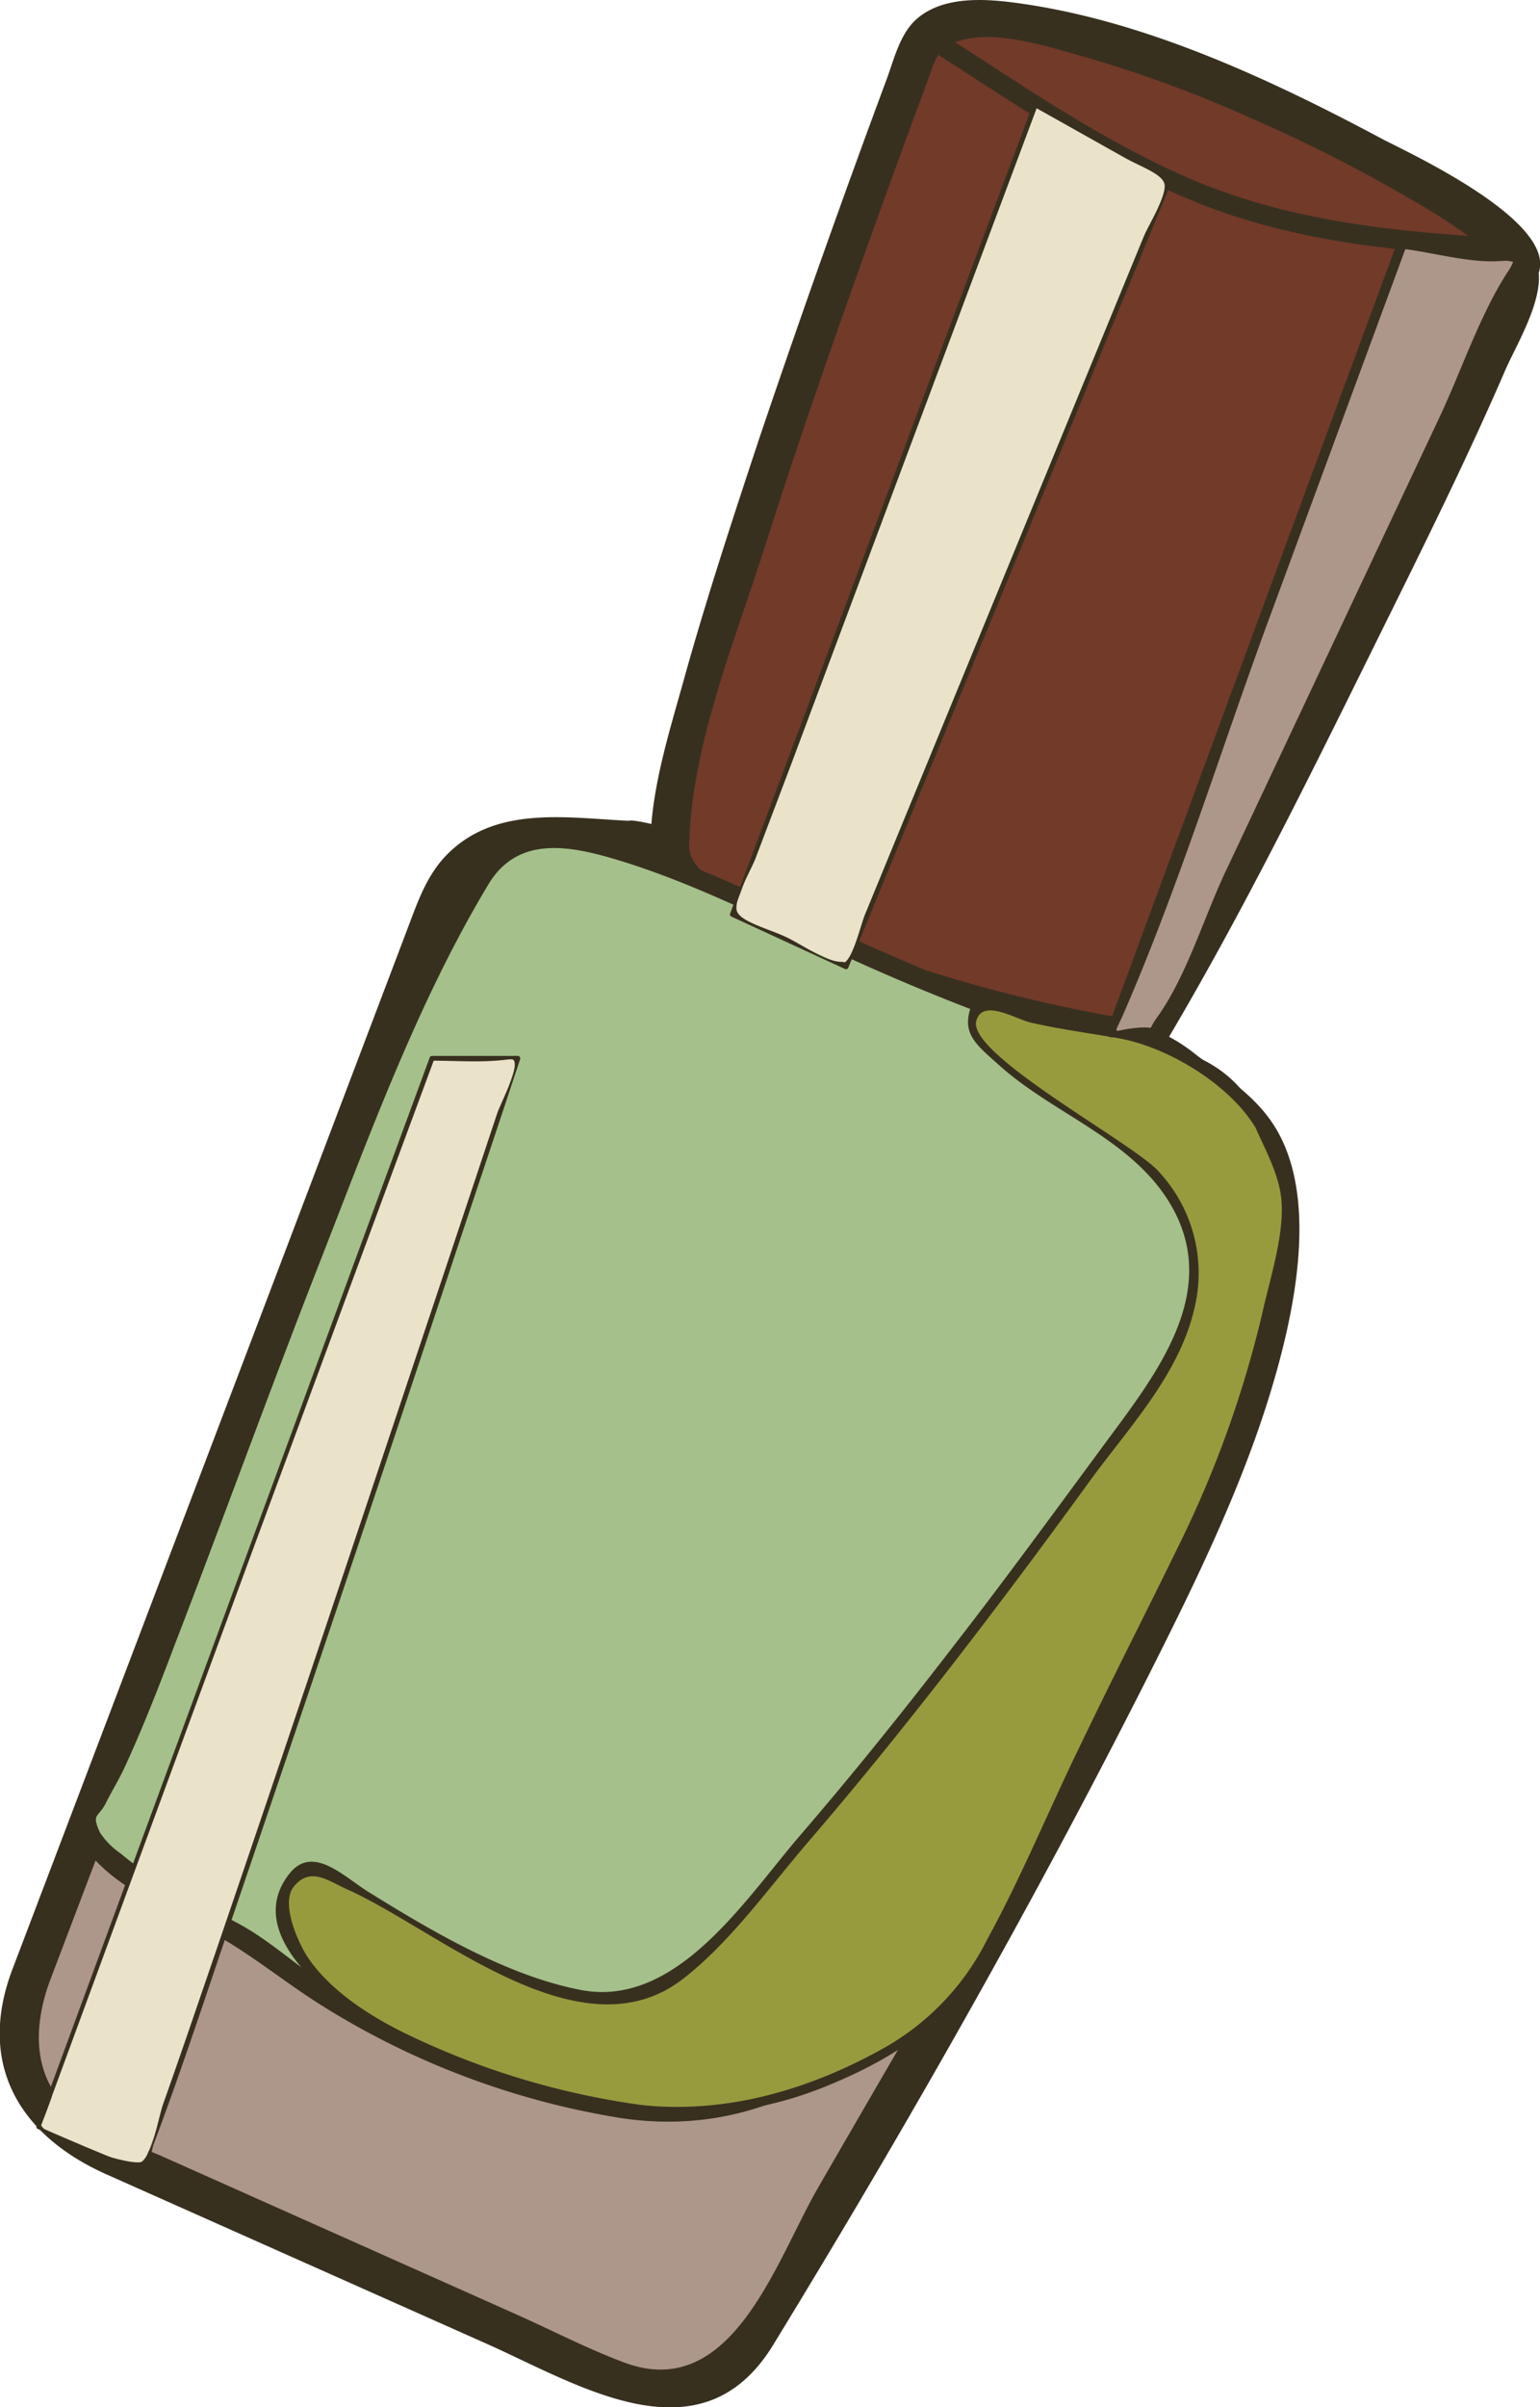 <svg xmlns="http://www.w3.org/2000/svg" viewBox="0 0 138.7 216.67"><defs><style>.cls-1{fill:#ad968a;}.cls-2{fill:#38301f;}.cls-3{fill:#723a29;}.cls-4{fill:#a5c08a;}.cls-5{fill:#979b3d;}.cls-6{fill:#eae3ca;}</style></defs><title>polish</title><g id="Layer_2" data-name="Layer 2"><g id="nail_polish" data-name="nail polish"><path class="cls-1" d="M57.1,75.66l-8.46-.33a9.49,9.49,0,0,0-9.25,6.12L2,179.89A9.48,9.48,0,0,0,2.68,188l.55.95a9.47,9.47,0,0,0,4.35,3.9L55.92,214.4a9.5,9.5,0,0,0,12.53-4.8c21.27-37.64,48.91-81.12,46.49-99.8.48-5.59-1.36-7.49-3.87-10.28l-4.6-3.37A9.46,9.46,0,0,0,103,93.7,92,92,0,0,1,60.31,76.35,9.56,9.56,0,0,0,57.1,75.66Z"/><path class="cls-2" d="M57.1,73.9c-5.72-.22-12.32-1.54-16.82,3-1.91,1.92-2.72,4.45-3.66,6.91l-10.5,27.67-25,65.77c-3.22,8.48.57,14.94,8.47,18.46l34.2,15.23c8.32,3.7,19.34,10.76,25.84.13,12.24-20,24-40.72,34.52-61.67,4.47-8.91,8.89-18.16,11.33-27.86,1.59-6.33,2.93-15.29-1.16-20.86-1.87-2.54-4.38-4-6.83-5.93-4.58-3.59-10-3.56-15.53-5A89.13,89.13,0,0,1,72.52,82c-5-2.7-9.69-7.4-15.42-8.13-2.24-.28-2.22,3.24,0,3.52,3.25.41,6.56,3.48,9.31,5.16q2.84,1.74,5.79,3.26A93.79,93.79,0,0,0,86.3,91.7C91.1,93.25,96,94,100.86,95.15c2.76.64,6.48,3.45,8.74,5.47,5.1,4.56,4.18,12.84,2.76,19-1.82,7.89-5.16,15.42-8.62,22.71C94.8,161.09,84,179,73.63,197c-3.78,6.57-7.72,19.23-17.37,15.66-3.36-1.25-6.62-2.95-9.9-4.41L14.7,194.13c-2.4-1.07-5.37-1.94-7.54-3.49-4.32-3.07-4.28-8.08-2.62-12.47l21.57-56.79L38.39,89C39.24,86.78,40,84.38,41,82.2c3.1-6.56,10.17-5,16.12-4.78C59.37,77.51,59.37,74,57.1,73.9Z"/><path class="cls-3" d="M60.31,76.35C60.23,64,82.74,4.45,82.74,4.45c3.84-11.14,58.14,16.08,54,19.86,1.69,2.2-27.18,58.53-33.74,69.39C94,92.57,60.36,84.12,60.31,76.35Z"/><path class="cls-2" d="M62.07,76.35c.1-8.88,4-18.33,6.67-26.68,3.49-11,7.3-21.79,11.21-32.6q1.81-5,3.67-10c.61-1.63.74-2.66,2.49-3.3,3.33-1.22,8.21.42,11.42,1.31a112.3,112.3,0,0,1,15.19,5.58,135.57,135.57,0,0,1,14.76,7.52,49.88,49.88,0,0,1,5.36,3.51,14.92,14.92,0,0,0,1.82,1.58c1.09.57-.28,1,.83-.24a1.85,1.85,0,0,0-.28,2.13c-.47-1-.24-.06-.47.65s-.57,1.63-.88,2.44c-1,2.66-2.21,5.26-3.4,7.85-3.19,7-6.58,13.87-10,20.73-6,12.08-12,24.35-19,36l2-.81a133.46,133.46,0,0,1-21.95-5.3,86.88,86.88,0,0,1-12.68-4.88c-1.92-1-6.54-2.91-6.76-5.48-.2-2.24-3.72-2.26-3.52,0,.6,6.86,11.37,10,16.63,11.93a133.1,133.1,0,0,0,27.35,7.12,1.83,1.83,0,0,0,2-.81c7.7-12.86,14.3-26.5,20.95-39.92,3.46-7,6.9-14,10-21.15,1-2.41,4.15-7.35,2.79-10.1L138,25.55c4.15-4.76-10.92-11.69-13.43-13C114.66,7.26,103.6,2.07,92.43.39c-3.11-.47-7.31-.94-9.88,1.33-1.47,1.3-2,3.5-2.64,5.27q-6,16.14-11.52,32.45C66,46.66,63.61,53.91,61.57,61.25c-1.35,4.85-3,10-3,15.1C58.52,78.62,62,78.62,62.07,76.35Z"/><path class="cls-4" d="M80.32,181a29.18,29.18,0,0,1-12.11,8c-8.47,2.72-16.11.22-24.21-2.42a64.22,64.22,0,0,1-21.8-12.11S2,165.41,9,161.62c5.35-8.8,21.77-60.91,34.8-83.32C50.09,67.41,79,90.57,103.8,94.77,131.89,99.52,96.53,164.2,80.32,181Z"/><path class="cls-2" d="M79.69,180.35c-7.46,7.52-16.5,10.28-26.9,7.89a75,75,0,0,1-23.23-9.47c-2.86-1.82-5.32-4.19-8.3-5.75-3.55-1.86-7.29-3.57-10.38-6.18A6.9,6.9,0,0,1,9,164.94c-.79-1.77-.16-1.25.56-2.7.56-1.11,1.22-2.18,1.74-3.33,1.6-3.48,3-7.07,4.35-10.64,4.4-11.4,8.55-22.89,13-34.27C33.18,102.44,37.58,90.24,44,79.58c2.78-4.59,7.74-3.38,12.2-2,6.07,1.9,11.83,4.78,17.61,7.41a197,197,0,0,0,18.92,7.8c4.89,1.64,11.39,1.72,15.71,4.64,7.06,4.79,5.14,15.89,3.47,22.85-2.87,11.92-8.26,23.27-14.21,33.94-5.1,9.16-10.78,18.48-18,26.11-.78.82.47,2.06,1.25,1.24,7.12-7.48,12.73-16.54,17.78-25.49,6-10.66,11.47-22,14.57-33.91,1.87-7.2,3.83-17.12-1.1-23.6-2.4-3.16-5.75-4.17-9.48-4.91C94.1,92,86,88.54,78,85c-6.38-2.86-12.67-6-19.26-8.38C55,75.26,50,73.49,46.09,75.15s-5.75,7.48-7.49,11.06c-3,6.08-5.6,12.31-8.15,18.57C25,118.2,20.06,131.83,14.9,145.37c-1.77,4.64-3.34,9.61-5.73,14-1.16,2.12-3.24,3.21-2.09,5.84,1.7,3.94,7.79,6.57,11.32,8.38,3.9,2,7.05,4.74,10.8,7.06a72.29,72.29,0,0,0,26.76,10c9.79,1.45,18.15-2.17,25-9A.88.88,0,0,0,79.69,180.35Z"/><path class="cls-2" d="M83.05,4C91,9.07,99,14.67,107.77,18.22c9,3.64,18.78,4.5,28.4,5,1.13.06,1.13-1.7,0-1.76-9.62-.5-19.33-1.38-28.31-5.09-8.51-3.53-16.18-9-23.92-13.9-1-.61-1.84.92-.89,1.52Z"/><path class="cls-5" d="M113.38,101.18c-1-2.24-7.21-6.07-9.55-7.48-1.17-.7-11.71-1.53-15.71-3.62a11.06,11.06,0,0,0-.78,2.16c2.59,3.8,6.78,6.13,10.63,8.64s7.74,5.61,9.07,10a14.93,14.93,0,0,1-1.15,10.34c-1.49,3.21-3.85,5.92-5.93,8.79-11.18,15.44-22.54,30.41-34.64,43.44-2,2.15-3.79,4.69-6.53,5.77-3.67,1.45-7.81.2-11.47-1.29A95.13,95.13,0,0,1,30,168.7c-1-.66-2.49-1.26-3.16-.29a8,8,0,0,0-1,1.72c-.53,4.48,1.78,7.39,5.38,10.11a31,31,0,0,0,8.74,4.68c6.36,1.93,13,4.88,19.66,5.2,8.72.4,17.32-3.14,24.5-8.1,1.09-.75,5.16-7,5.69-8.22,2.17-5.2,15.39-31.72,17-35a90.65,90.65,0,0,0,9-31.07C115.86,106.77,113.77,102,113.38,101.18Z"/><path class="cls-2" d="M113.76,101c-2-3.16-6.66-6.45-10.11-7.81-4.86-1.9-10.45-1.21-15.31-3.45a.45.45,0,0,0-.6.15c-1.36,3-.08,3.91,2.34,6.07,4.88,4.35,11.88,6.58,15.34,12.44,4.64,7.84-1.31,15.31-5.84,21.44S90.66,142,86,148c-4.48,5.82-9.07,11.55-13.86,17.11-5,5.79-11.18,15.67-19.85,14-6.63-1.28-13.45-5.31-19.15-8.85-2.19-1.36-5-4.29-7.1-1.58-5.23,6.68,8,14.42,12.24,16.13,11.75,4.71,23.55,7.92,35.75,3.12,7.52-3,12.49-6.71,16.09-13.91,3.09-6.18,5.91-12.52,9-18.73,3.47-7.07,7.24-14.07,10.3-21.33a90,90,0,0,0,6.38-22.56c.57-4.14-.35-6.68-2-10.44-.24-.51-1-.07-.76.45.88,2,2.07,4.13,2.34,6.31.39,3.18-1,7.33-1.7,10.52a97.83,97.83,0,0,1-7.38,20.59c-2.92,6-6,12-8.91,18.07-2.86,5.84-5.37,12-8.48,17.67a23,23,0,0,1-9.18,9.7c-6.66,3.76-14.17,6-21.85,5.21a70.41,70.41,0,0,1-20.71-6.14c-3.44-1.6-7.33-4-9.46-7.18-.83-1.25-2.47-4.84-1.25-6.35,1.5-1.85,3.13-.49,4.81.25,8.22,3.67,21,15.22,30.25,8.05,4.25-3.28,7.84-8.34,11.32-12.38,4.43-5.15,8.7-10.44,12.86-15.8s8.37-11,12.44-16.61c3.53-4.84,8.07-9.59,9.44-15.58a13.4,13.4,0,0,0-3.25-12.32c-2.25-2.53-17.22-10.51-16.4-13.53.56-2.06,3.53-.16,4.94.16,2.58.59,5.21.94,7.82,1.39,4.44.77,10,4.13,12.35,8C113.29,101.89,114.06,101.44,113.76,101Z"/><polygon class="cls-1" points="126.26 21.93 100.1 92.91 104.05 92.97 136.8 23.23 126.26 21.93"/><path class="cls-2" d="M125.84,21.81l-26.17,71a.45.45,0,0,0,.43.56l4,.05a.43.43,0,0,0,.38-.21l32.75-69.74a.45.45,0,0,0-.38-.66l-10.54-1.3c-.56-.07-.55.81,0,.88,2.8.34,6.11,1.32,8.9,1.1,1.41-.12,1.24.53,1.2-.32a4,4,0,0,1-.63,1.32c-2.52,3.9-4.13,8.81-6.1,13L110.46,78.28c-2,4.17-3.54,9.51-6.23,13.27-1.09,1.51.13.71-2.16,1-1.9.19-1.8.8-.87-1.33,5-11.49,8.75-23.73,13.09-35.5l12.4-33.62C126.88,21.51,126,21.28,125.84,21.81Z"/><path class="cls-6" d="M38.91,95.25h7.75s-33.21,99.91-33.93,99.91-9.26-3.75-9.26-3.75Z"/><path class="cls-2" d="M38.91,95.47c1.9,0,3.85.14,5.74,0,1.3-.09,1.58-.26,1.68.08.28.91-1.27,3.81-1.56,4.69q-3.66,11-7.34,22c-6.38,19.1-12.77,38.21-19.31,57.26-1.13,3.3-2.26,6.6-3.43,9.88-.41,1.17-.92,4.35-1.89,5.17-.7.58-8.59-2-9.09-3.26,0,0,.83-2.14,1-2.71l18-48.92L39.12,95.31c.1-.27-.32-.38-.42-.12l-31,84.17-4.42,12a.23.23,0,0,0,.1.25c1.52.67,8,4.48,9.45,3.77.56-.28.85-1.86,1-2.36,2.57-6.82,4.83-13.76,7.18-20.66q10.44-30.66,20.64-61.43,2.61-7.8,5.2-15.61a.22.22,0,0,0-.21-.28H38.91A.22.22,0,0,0,38.91,95.47Z"/><polygon class="cls-6" points="93.25 9.43 105.34 16.22 76.2 87.02 65.96 82.3 93.25 9.43"/><path class="cls-2" d="M93.14,9.62l8.16,4.58c1.56.88,3.56,1.5,3.6,2.52,0,1.25-1.42,3.45-1.9,4.6l-3.39,8.24L81.2,74.3l-3.29,8c-.38.91-1,3.64-1.76,4.27s.64,0-.46,0c-1.42-.05-3.66-1.68-5-2.28-1.65-.75-4.27-1.41-4.36-2.45-.1-1.19,1.3-3.49,1.72-4.59L71.18,69l8.46-22.6L93.46,9.49c.1-.27-.32-.38-.42-.12L65.75,82.25a.21.21,0,0,0,.1.24l10.24,4.72a.22.22,0,0,0,.32-.13l29.14-70.8a.21.21,0,0,0-.1-.25L93.36,9.24C93.12,9.1,92.89,9.48,93.14,9.62Z"/></g></g></svg>